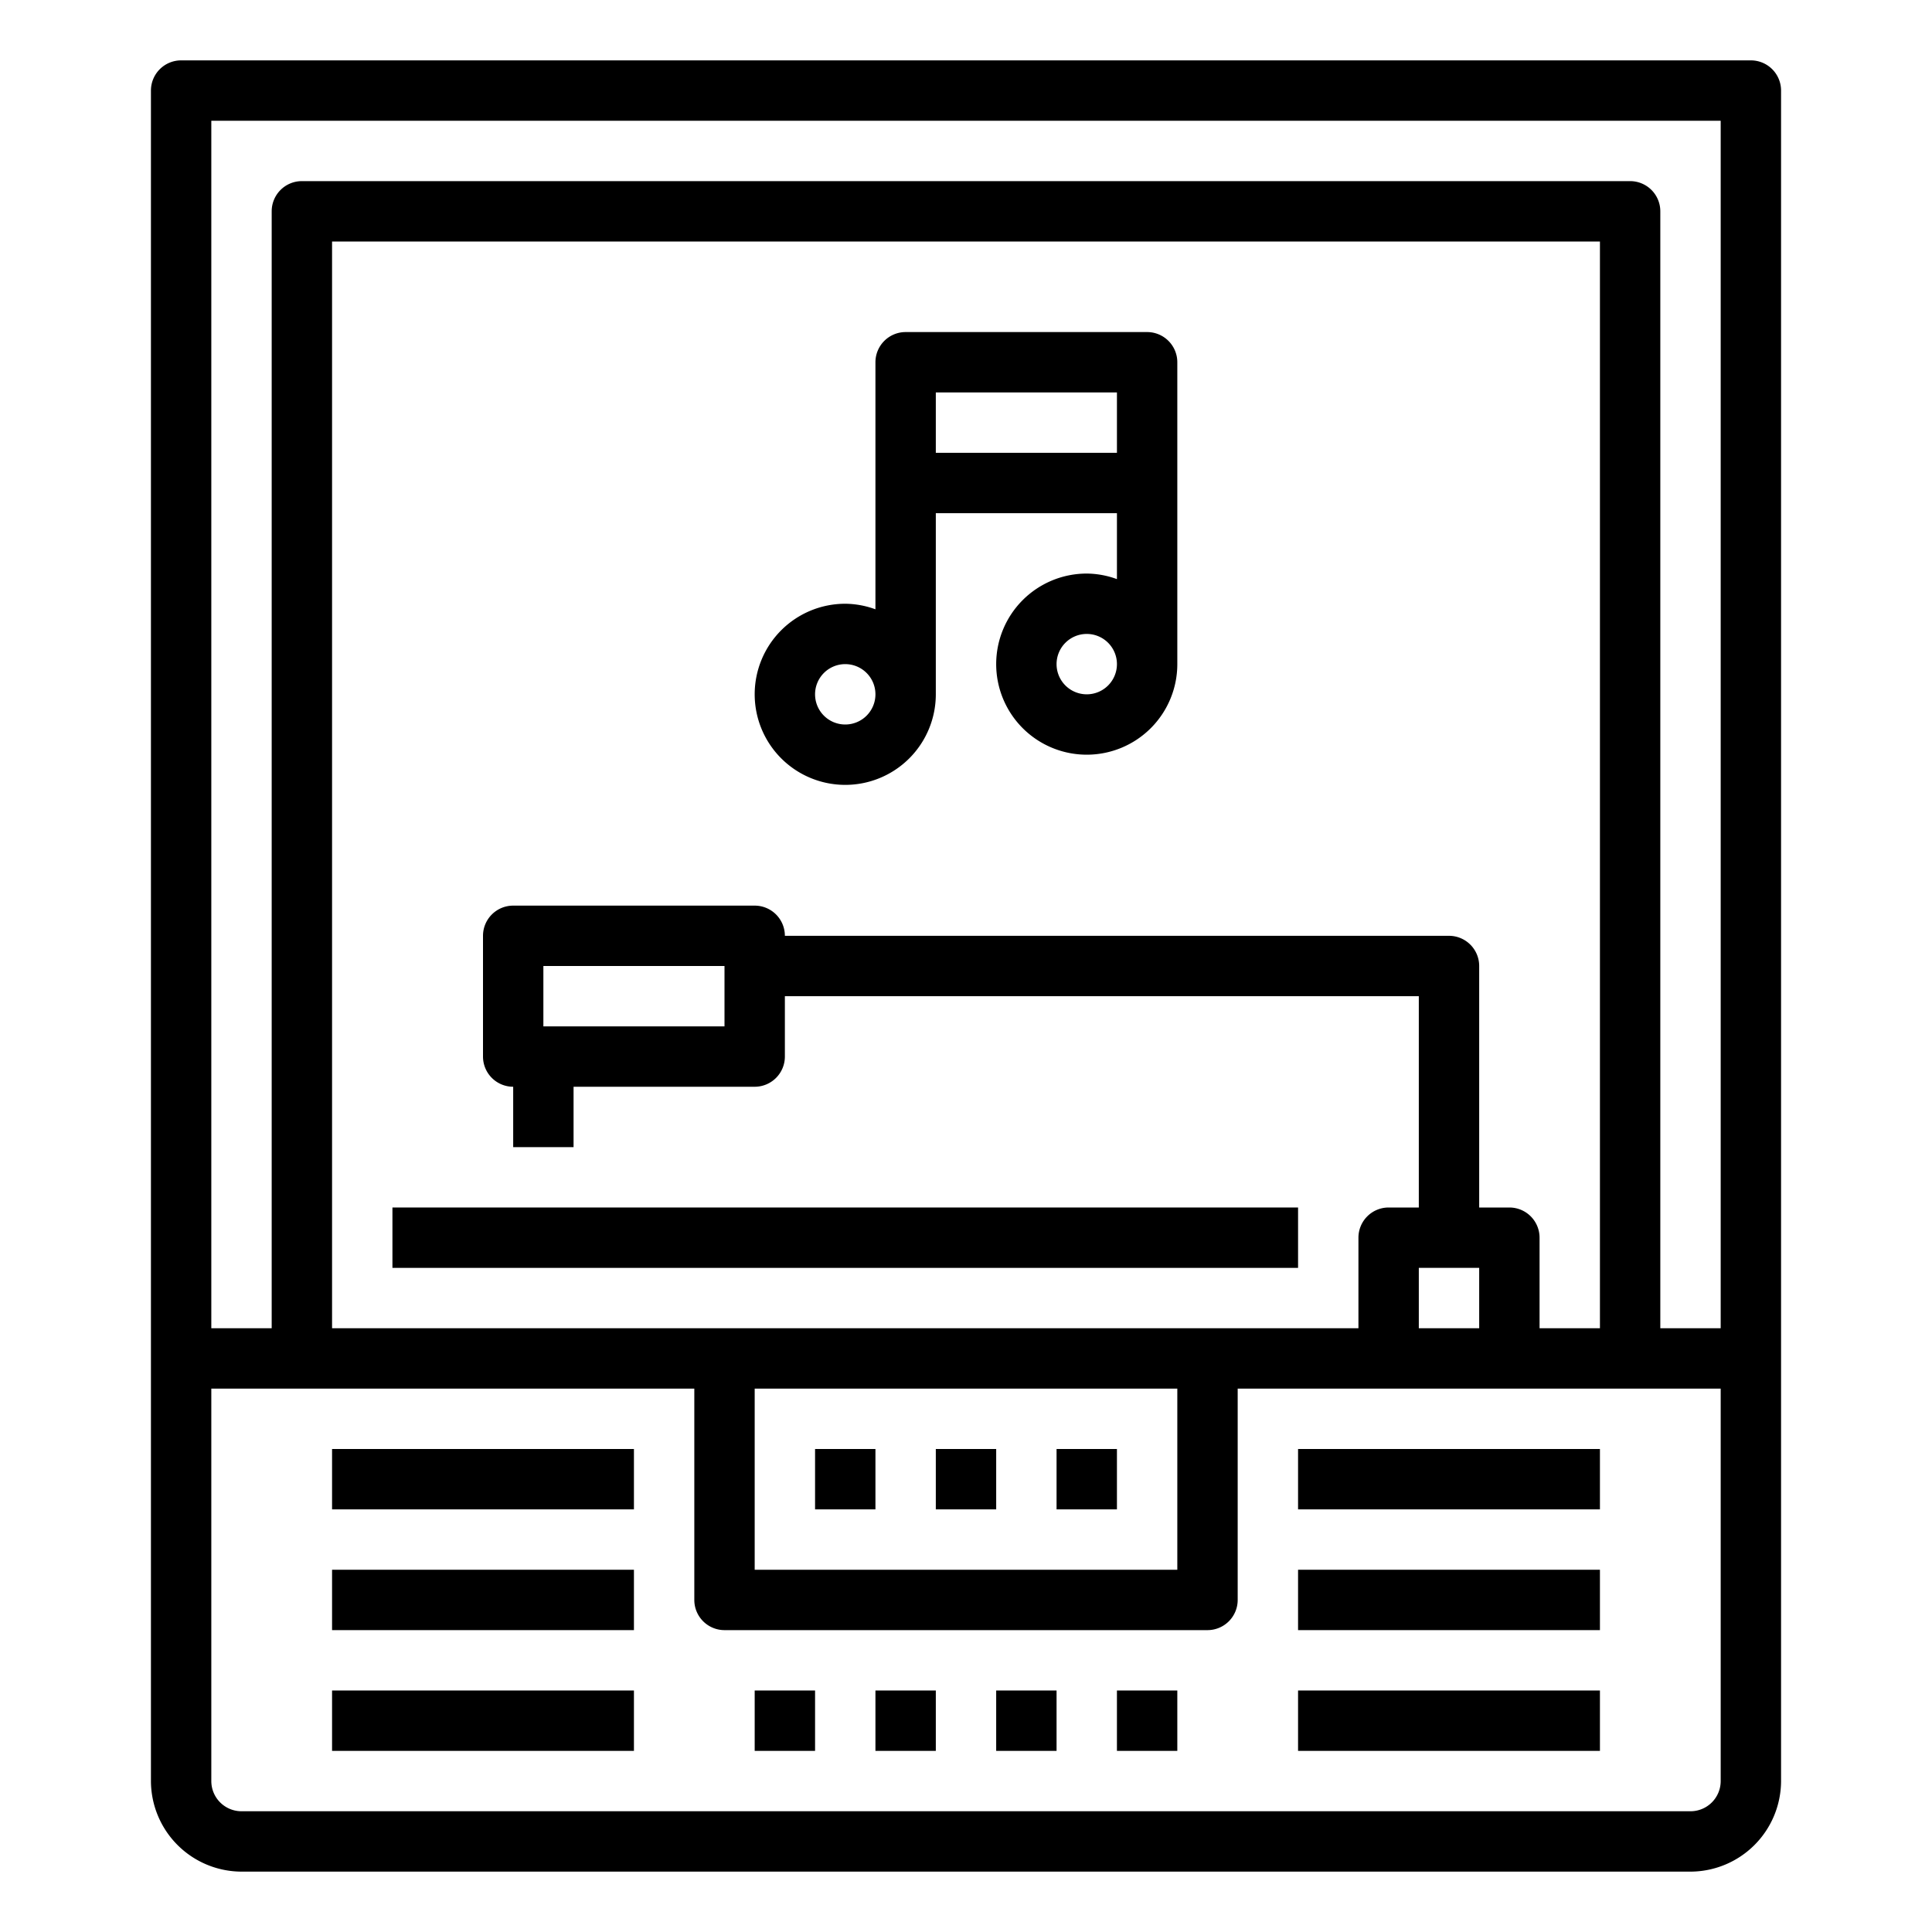 <svg xmlns="http://www.w3.org/2000/svg" viewBox="0 0 64 64" x="0px" y="0px"><g data-name="Turntable-Music Player-Vinyl-Music-Multimedia"><path d="M58,2H6A1,1,0,0,0,5,3V59a3.009,3.009,0,0,0,3,3H56a3.009,3.009,0,0,0,3-3V3A1,1,0,0,0,58,2ZM57,59a1,1,0,0,1-1,1H8a1,1,0,0,1-1-1V46H23v7a1,1,0,0,0,1,1H40a1,1,0,0,0,1-1V46H57ZM50,40H49V32a1,1,0,0,0-1-1H26a1,1,0,0,0-1-1H17a1,1,0,0,0-1,1v4a1,1,0,0,0,1,1v2h2V36h6a1,1,0,0,0,1-1V33H47v7H46a1,1,0,0,0-1,1v3H11V8H53V44H51V41A1,1,0,0,0,50,40Zm-1,2v2H47V42ZM24,32v2H18V32ZM39,46v6H25V46Zm18-2H55V7a1,1,0,0,0-1-1H10A1,1,0,0,0,9,7V44H7V4H57Z"></path><rect x="43" y="48" width="10" height="2"></rect><rect x="43" y="52" width="10" height="2"></rect><rect x="43" y="56" width="10" height="2"></rect><rect x="11" y="48" width="10" height="2"></rect><rect x="11" y="52" width="10" height="2"></rect><rect x="11" y="56" width="10" height="2"></rect><rect x="13" y="40" width="30" height="2"></rect><rect x="27" y="48" width="2" height="2"></rect><rect x="31" y="48" width="2" height="2"></rect><rect x="35" y="48" width="2" height="2"></rect><rect x="29" y="56" width="2" height="2"></rect><rect x="25" y="56" width="2" height="2"></rect><rect x="33" y="56" width="2" height="2"></rect><rect x="37" y="56" width="2" height="2"></rect><path d="M38,11H30a1,1,0,0,0-1,1v8.184A2.966,2.966,0,0,0,28,20a3,3,0,1,0,3,3V17h6v2.184A2.966,2.966,0,0,0,36,19a3,3,0,1,0,3,3V12A1,1,0,0,0,38,11ZM28,24a1,1,0,1,1,1-1A1,1,0,0,1,28,24Zm3-9V13h6v2Zm5,8a1,1,0,1,1,1-1A1,1,0,0,1,36,23Z"></path></g></svg>